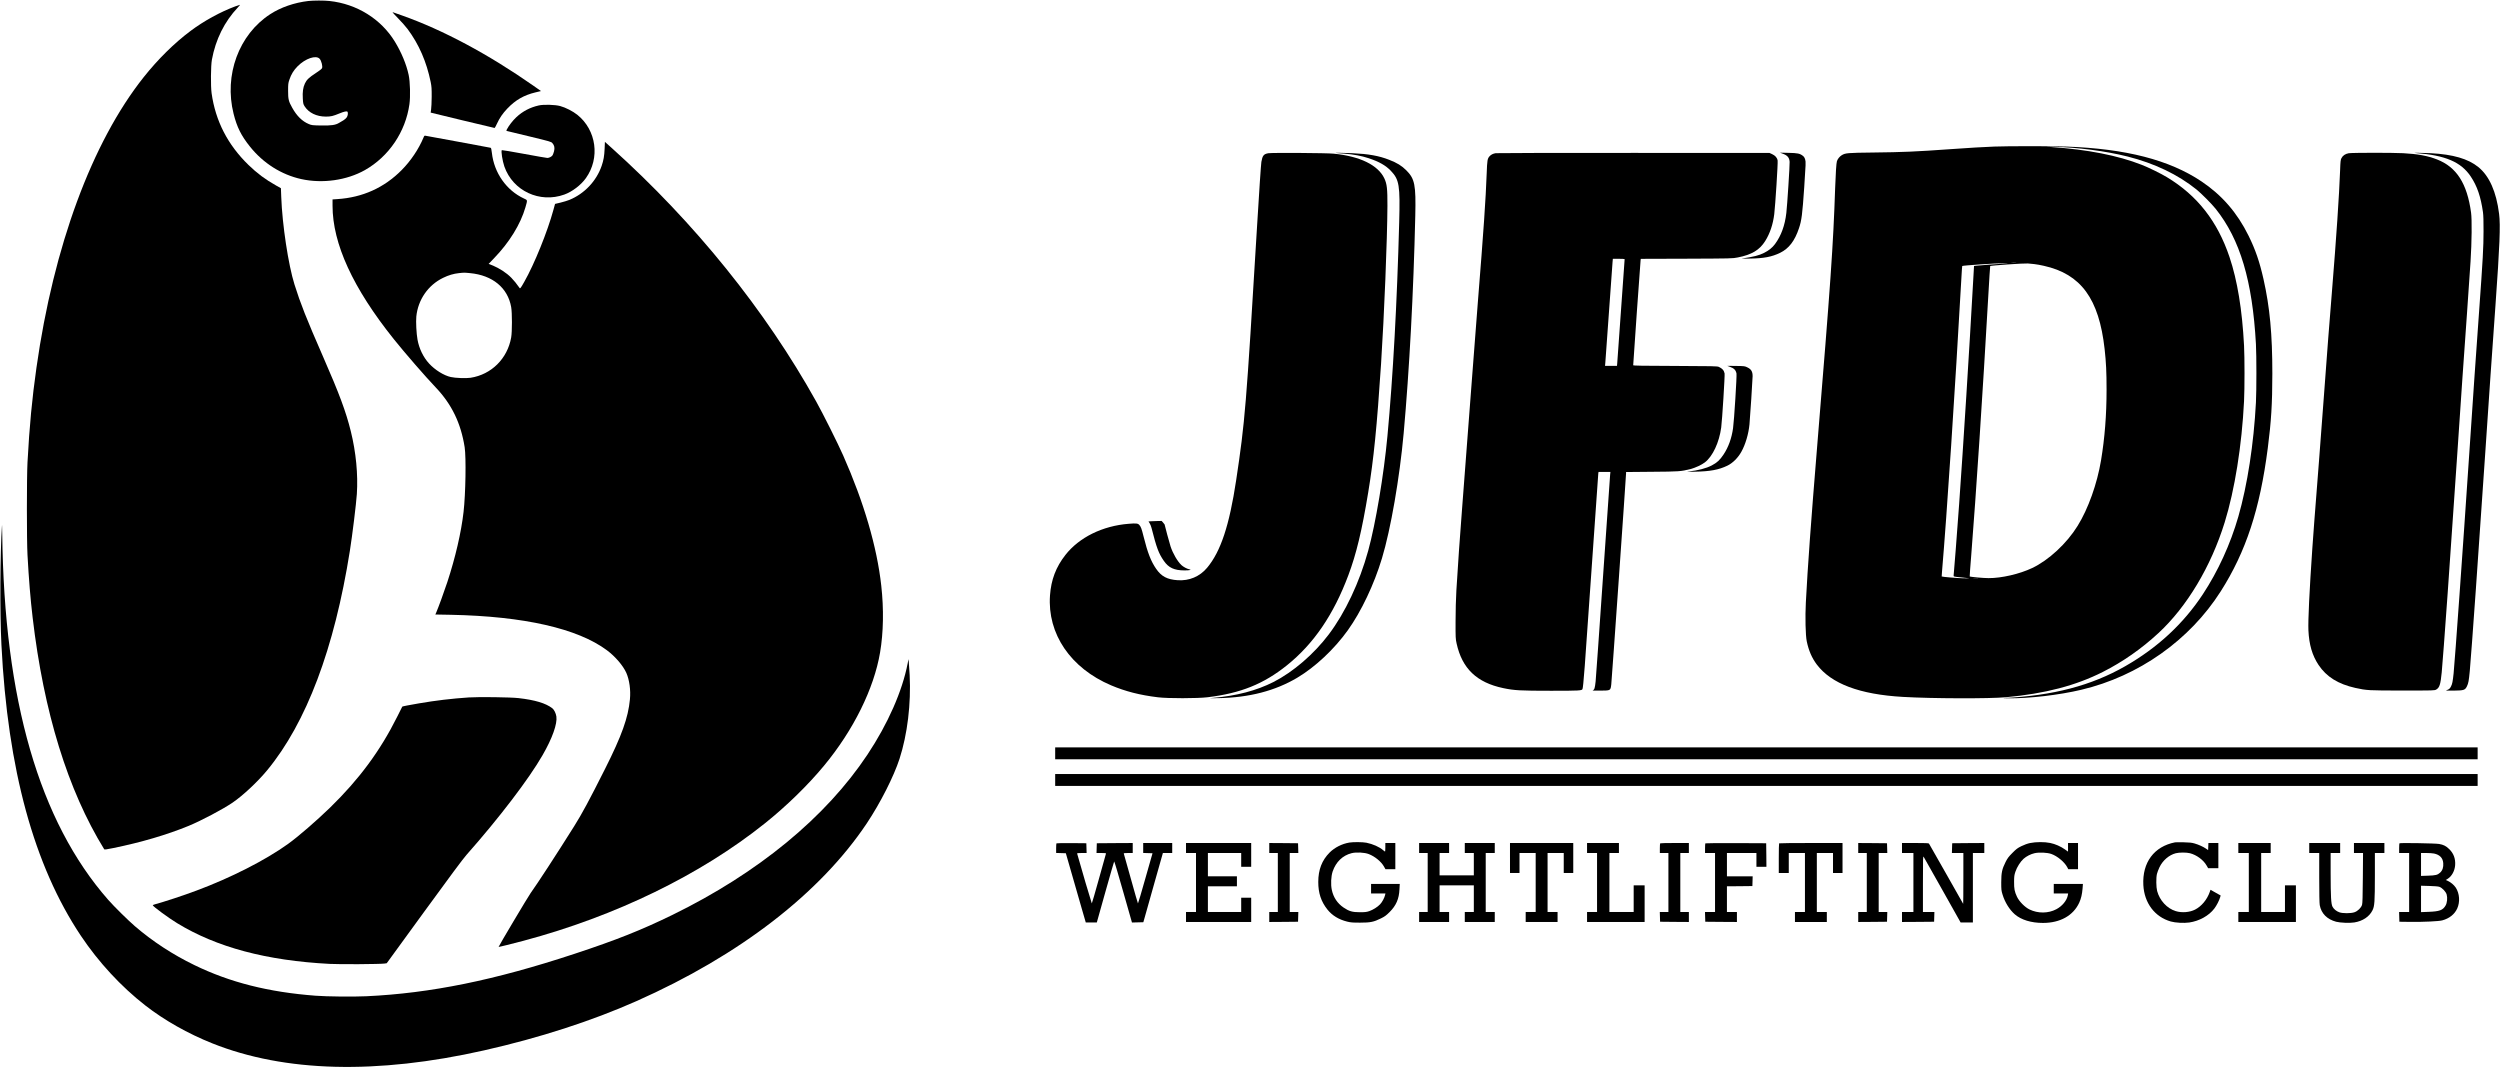 <?xml version="1.0" standalone="no"?>
<!DOCTYPE svg PUBLIC "-//W3C//DTD SVG 20010904//EN"
 "http://www.w3.org/TR/2001/REC-SVG-20010904/DTD/svg10.dtd">
<svg version="1.0" xmlns="http://www.w3.org/2000/svg"
 width="5255pt" height="2243pt" viewBox="0 0 5255 2243"
 preserveAspectRatio="xMidYMid meet">

<g transform="translate(0,2243) scale(0.1,-0.1)"
fill="#000000" stroke="none">
<path d="M6480 22409 c-291 -34 -579 -133 -800 -277 -660 -428 -974 -1281
-770 -2093 70 -281 161 -463 347 -694 280 -348 657 -586 1074 -679 447 -99
958 -27 1340 189 503 285 854 804 935 1383 23 163 15 475 -16 617 -47 221
-153 476 -290 700 -291 476 -799 792 -1372 854 -112 13 -339 12 -448 0z m240
-1216 c36 -40 66 -160 49 -196 -7 -16 -57 -56 -131 -103 -143 -93 -192 -140
-229 -219 -39 -83 -52 -177 -44 -315 6 -104 10 -119 36 -162 88 -139 253 -219
449 -219 105 0 151 11 284 66 99 41 159 54 171 35 14 -23 7 -80 -15 -115 -12
-19 -43 -47 -68 -62 -26 -14 -68 -39 -93 -55 -76 -47 -166 -60 -384 -56 -180
4 -194 5 -255 31 -137 57 -252 170 -347 341 -77 136 -87 180 -87 356 0 142 2
162 27 235 37 112 90 198 172 281 163 165 390 242 465 157z"/>
<path d="M4945 22296 c-315 -117 -660 -307 -938 -515 -345 -258 -686 -595
-989 -976 -1085 -1368 -1890 -3548 -2252 -6105 -92 -647 -147 -1225 -188
-1990 -17 -317 -17 -1635 0 -1945 28 -511 62 -929 108 -1315 233 -1988 739
-3628 1503 -4869 8 -13 36 -9 193 23 591 121 1127 279 1583 466 270 112 713
346 924 489 218 149 522 433 726 679 825 999 1414 2561 1739 4612 53 332 133
989 147 1195 27 414 -18 879 -127 1320 -103 415 -240 784 -582 1565 -355 812
-476 1119 -602 1521 -129 411 -257 1256 -278 1837 l-7 186 -100 56 c-222 124
-399 255 -583 434 -435 423 -692 922 -774 1506 -21 150 -17 579 6 705 78 426
265 802 545 1098 30 31 50 57 45 56 -5 0 -49 -15 -99 -33z"/>
<path d="M8365 22048 c72 -73 163 -176 203 -229 238 -320 398 -687 485 -1113
19 -95 22 -140 21 -311 -1 -110 -6 -229 -12 -264 -6 -36 -10 -66 -9 -68 4 -3
1333 -323 1344 -323 4 0 26 40 48 88 56 123 122 218 217 318 176 184 351 284
597 343 l113 27 -158 111 c-950 664 -1901 1173 -2769 1480 -93 34 -179 63
-191 67 -11 3 39 -54 111 -126z"/>
<path d="M11327 20214 c-184 -41 -341 -123 -475 -249 -74 -69 -157 -177 -196
-252 -16 -32 -16 -33 6 -38 13 -3 225 -55 472 -114 430 -104 451 -110 477
-139 43 -48 53 -100 35 -172 -9 -33 -23 -71 -31 -84 -19 -29 -72 -56 -110 -56
-15 0 -234 38 -487 85 -253 47 -464 82 -469 79 -21 -12 12 -226 53 -344 179
-513 744 -777 1262 -589 164 59 349 200 451 344 302 422 223 1008 -178 1331
-96 76 -247 154 -362 185 -106 29 -347 36 -448 13z"/>
<path d="M8904 19543 c-101 -244 -269 -495 -463 -690 -366 -369 -820 -574
-1348 -608 l-103 -7 0 -132 c0 -798 429 -1732 1288 -2805 234 -292 660 -783
882 -1016 336 -354 528 -751 607 -1255 33 -214 20 -985 -23 -1360 -49 -431
-171 -956 -341 -1475 -66 -200 -188 -535 -236 -646 l-16 -36 327 -6 c1534 -31
2664 -287 3280 -746 175 -131 339 -322 407 -474 65 -148 95 -363 76 -557 -36
-385 -171 -762 -522 -1460 -330 -656 -485 -945 -650 -1207 -367 -585 -774
-1209 -917 -1408 -49 -67 -672 -1115 -672 -1129 0 -5 286 65 528 130 1932 516
3717 1385 5072 2469 452 362 900 798 1240 1209 619 747 1051 1621 1179 2381
71 418 80 915 25 1405 -90 814 -365 1752 -800 2735 -115 260 -422 874 -568
1136 -1067 1917 -2554 3761 -4296 5327 l-145 130 -6 -146 c-7 -154 -22 -240
-62 -357 -111 -322 -362 -587 -679 -717 -40 -16 -124 -42 -187 -57 l-114 -27
-34 -124 c-123 -454 -401 -1142 -613 -1514 -76 -134 -86 -147 -98 -130 -129
182 -212 267 -359 364 -57 38 -146 85 -198 106 l-94 37 112 117 c324 335 558
716 661 1071 46 161 48 150 -32 187 -367 170 -626 538 -673 959 -9 79 -15 104
-28 107 -9 3 -313 59 -676 126 -363 66 -672 123 -688 126 -24 5 -29 2 -43 -33z
m975 -2854 c474 -44 795 -309 866 -714 21 -120 21 -519 0 -638 -78 -445 -415
-780 -855 -848 -93 -14 -318 -6 -415 16 -145 32 -333 149 -457 285 -120 131
-208 312 -242 501 -23 125 -36 377 -25 486 36 354 248 660 563 813 115 56 220
87 333 99 112 12 107 12 232 0z"/>
<path d="M41920 19349 c-250 -10 -491 -24 -915 -54 -739 -53 -1011 -64 -1630
-71 -547 -6 -587 -10 -664 -58 -45 -29 -83 -76 -99 -125 -12 -34 -27 -260 -37
-561 -41 -1218 -93 -1964 -380 -5455 -128 -1560 -197 -2509 -236 -3257 -16
-307 -7 -694 19 -818 41 -197 108 -350 211 -488 306 -405 901 -629 1811 -681
616 -36 1814 -39 2165 -7 826 76 1466 244 2035 531 424 215 812 486 1170 817
600 555 1105 1399 1393 2328 211 680 361 1619 407 2549 13 261 13 920 0 1166
-39 754 -141 1372 -305 1860 -253 753 -678 1296 -1317 1681 -123 75 -389 205
-528 259 -504 198 -1145 323 -1910 375 -132 9 -130 9 57 4 502 -11 1096 -89
1554 -204 566 -143 1059 -379 1449 -693 102 -83 321 -303 404 -407 514 -644
773 -1515 846 -2843 13 -242 13 -974 0 -1227 -45 -863 -180 -1741 -370 -2400
-167 -580 -426 -1145 -745 -1630 -409 -621 -953 -1125 -1633 -1514 -711 -407
-1515 -618 -2547 -669 -33 -2 4 -4 81 -5 440 -6 1073 67 1544 179 1206 286
2276 1041 2930 2069 530 832 824 1728 989 3010 73 564 95 932 96 1565 0 833
-53 1396 -186 1988 -83 368 -170 620 -314 912 -238 483 -560 854 -990 1142
-675 452 -1586 687 -2840 732 -302 11 -1245 11 -1515 0z m453 -2446 c-24 -2
-62 -2 -85 0 -24 2 -5 4 42 4 47 0 66 -2 43 -4z m-183 -10 c-155 -9 -630 -44
-661 -49 l-35 -5 -18 -312 c-81 -1458 -206 -3444 -296 -4707 -44 -607 -107
-1427 -114 -1476 -5 -37 -10 -35 189 -54 186 -17 186 -19 5 -15 -138 4 -439
29 -446 38 -1 1 2 47 7 102 103 1202 274 3805 410 6215 6 113 13 207 15 209
10 11 718 59 874 58 69 0 100 -2 70 -4z m570 -14 c47 -5 137 -21 200 -36 782
-173 1161 -692 1279 -1749 31 -280 41 -481 41 -854 0 -533 -38 -1014 -116
-1485 -82 -493 -269 -1019 -492 -1378 -228 -370 -611 -725 -958 -888 -264
-125 -641 -212 -914 -211 -107 0 -387 25 -397 36 -2 1 12 201 32 442 103 1300
242 3404 360 5473 19 332 36 606 39 609 12 12 709 60 791 54 28 -1 88 -7 135
-13z m-1187 -6616 c-24 -2 -62 -2 -85 0 -24 2 -5 4 42 4 47 0 66 -2 43 -4z"/>
<path d="M26660 19209 c-97 -17 -123 -49 -146 -182 -8 -45 -48 -642 -89 -1327
-232 -3856 -254 -4120 -441 -5365 -143 -950 -325 -1499 -611 -1840 -154 -184
-376 -278 -619 -261 -220 15 -341 79 -451 238 -109 157 -180 339 -263 673 -44
176 -58 214 -93 252 -29 32 -65 36 -222 23 -549 -43 -1041 -286 -1330 -655
-199 -254 -301 -522 -324 -851 -57 -808 432 -1527 1283 -1889 302 -128 606
-206 986 -252 210 -26 831 -25 1045 1 694 84 1174 277 1665 670 564 452 983
1067 1293 1896 167 445 284 932 417 1740 115 697 184 1386 270 2700 67 1037
130 2602 134 3325 1 359 -10 456 -64 573 -131 281 -511 467 -1065 522 -143 15
-1302 22 -1375 9z"/>
<path d="M28095 19213 c22 -1 98 -8 169 -13 197 -17 357 -47 503 -95 221 -73
360 -152 469 -266 177 -185 196 -305 175 -1084 -45 -1688 -130 -3240 -247
-4490 -76 -818 -248 -1843 -405 -2413 -182 -662 -481 -1297 -828 -1757 -314
-416 -748 -789 -1163 -1001 -357 -181 -776 -291 -1268 -333 -102 -9 -90 -9
110 -6 648 11 1193 153 1658 429 381 227 778 600 1064 999 281 393 552 963
717 1512 184 608 371 1689 456 2627 120 1336 207 2961 244 4572 15 652 -10
777 -189 956 -97 97 -193 156 -360 221 -214 84 -431 123 -774 139 -176 9 -423
11 -331 3z"/>
<path d="M31439 19210 c-55 -9 -96 -30 -126 -62 -47 -50 -53 -83 -63 -370 -20
-542 -64 -1181 -185 -2693 -35 -440 -89 -1142 -120 -1560 -54 -736 -132 -1756
-214 -2810 -42 -528 -88 -1200 -118 -1695 -10 -169 -17 -433 -17 -650 -1 -343
0 -371 22 -467 116 -526 423 -820 979 -937 231 -49 361 -56 1006 -56 601 0
648 3 661 37 18 47 49 454 181 2378 80 1166 148 2135 151 2153 l5 32 125 0
125 0 -6 -57 c-3 -32 -71 -1001 -150 -2153 -79 -1152 -149 -2140 -155 -2195
-16 -143 -25 -171 -58 -184 -20 -7 21 -10 155 -8 222 2 215 -1 232 132 10 80
311 4376 311 4438 l0 25 543 5 c574 4 609 7 812 58 101 26 233 87 303 141 164
127 300 419 342 733 20 150 79 1099 71 1135 -15 67 -46 103 -121 138 -32 15
-120 17 -917 20 -688 2 -883 5 -883 15 -1 28 152 2194 156 2214 l4 22 963 3
c946 4 964 4 1074 26 295 58 460 157 578 346 100 160 163 348 190 565 22 184
79 1072 71 1125 -9 60 -49 106 -118 137 l-53 24 -2855 1 c-1570 1 -2876 -2
-2901 -6z m2711 -2227 c0 -23 -151 -2146 -156 -2190 l-5 -53 -126 0 -125 0 6
68 c4 37 38 513 76 1057 38 545 72 1020 76 1058 l6 67 124 0 c68 0 124 -3 124
-7z"/>
<path d="M37469 19201 c104 -37 143 -83 149 -174 4 -64 -50 -913 -69 -1072
-30 -265 -109 -479 -239 -656 -57 -76 -129 -134 -228 -184 -111 -55 -215 -82
-467 -119 -16 -2 62 -3 175 -1 287 4 453 36 627 120 185 90 309 251 398 519
55 163 71 289 110 860 33 495 35 532 20 582 -11 38 -25 60 -48 78 -65 50 -109
59 -302 63 l-180 4 54 -20z"/>
<path d="M49370 19209 c-70 -12 -124 -48 -152 -102 -19 -38 -22 -64 -29 -257
-20 -535 -77 -1385 -174 -2580 -52 -633 -98 -1231 -165 -2145 -33 -451 -80
-1076 -105 -1390 -98 -1256 -116 -1484 -140 -1835 -61 -888 -91 -1514 -82
-1720 14 -300 80 -527 213 -727 166 -249 411 -402 773 -483 239 -53 280 -55
996 -55 658 0 671 0 705 21 69 40 90 106 115 360 32 328 192 2572 330 4634 87
1303 125 1845 200 2895 30 418 64 918 76 1110 26 408 31 878 11 1025 -83 613
-305 959 -717 1119 -195 76 -406 115 -711 131 -232 12 -1068 11 -1144 -1z"/>
<path d="M50780 19213 c622 -47 952 -188 1155 -493 135 -202 210 -422 257
-750 9 -64 13 -195 12 -400 0 -335 -14 -585 -94 -1695 -78 -1083 -113 -1597
-205 -2965 -136 -2029 -301 -4342 -330 -4634 -18 -172 -28 -223 -55 -275 -23
-45 -38 -59 -87 -77 -34 -12 -21 -14 142 -11 217 3 240 10 280 91 31 64 40
113 60 322 35 382 197 2667 330 4654 77 1154 132 1948 210 3035 89 1244 107
1681 76 1920 -58 465 -206 797 -437 984 -215 174 -532 266 -1000 291 -170 9
-424 11 -314 3z"/>
<path d="M36356 14722 c94 -33 128 -67 145 -142 10 -42 -50 -1001 -72 -1150
-30 -214 -97 -399 -200 -554 -77 -116 -136 -171 -249 -230 -114 -60 -290 -106
-483 -126 -61 -7 -27 -8 133 -5 318 6 500 40 680 127 112 54 223 165 293 291
86 152 152 377 171 577 13 136 66 952 66 1012 0 96 -28 145 -105 183 -59 30
-62 30 -245 33 l-185 2 51 -18z"/>
<path d="M24188 11473 l-47 -4 23 -34 c13 -19 31 -65 41 -102 106 -417 149
-534 258 -691 101 -147 219 -202 437 -202 111 0 160 12 97 24 -47 9 -125 51
-165 89 -82 78 -178 243 -227 392 -21 64 -125 448 -125 461 0 2 -14 19 -31 39
l-31 35 -92 -2 c-50 -1 -112 -3 -138 -5z"/>
<path d="M42 11390 c-40 -577 -46 -1829 -12 -2515 132 -2619 682 -4635 1670
-6115 372 -556 845 -1068 1355 -1465 400 -312 898 -593 1410 -797 1518 -606
3455 -656 5710 -147 1168 264 2262 618 3202 1035 2168 962 3862 2269 4844
3739 283 425 566 982 687 1355 166 513 244 1158 213 1760 -6 118 -14 242 -18
275 l-6 60 -18 -90 c-112 -582 -415 -1269 -844 -1915 -878 -1322 -2302 -2492
-4100 -3371 -656 -320 -1173 -526 -2055 -817 -1686 -557 -3029 -830 -4380
-893 -276 -13 -829 -7 -1065 11 -989 75 -1802 280 -2551 645 -458 223 -876
496 -1249 817 -143 123 -438 414 -560 553 -1450 1651 -2189 4205 -2228 7705
-1 113 -4 189 -5 170z"/>
<path d="M9855 7770 c-360 -24 -700 -65 -1050 -125 -194 -33 -348 -63 -349
-68 -1 -1 -49 -99 -109 -217 -356 -713 -798 -1311 -1408 -1905 -284 -276 -673
-613 -884 -764 -474 -341 -1200 -711 -1925 -981 -276 -104 -682 -237 -878
-290 -24 -6 -42 -15 -40 -20 10 -29 331 -265 508 -373 832 -509 1882 -789
3210 -858 224 -12 1051 -6 1152 7 l47 7 783 1076 c532 731 818 1116 893 1201
682 770 1313 1596 1600 2097 205 355 312 658 290 812 -10 68 -48 145 -86 174
-141 107 -362 173 -710 213 -168 19 -833 28 -1044 14z"/>
<path d="M22180 6595 l0 -125 14950 0 14950 0 0 125 0 125 -14950 0 -14950 0
0 -125z"/>
<path d="M22180 6035 l0 -125 14950 0 14950 0 0 125 0 125 -14950 0 -14950 0
0 -125z"/>
<path d="M28362 4719 c-154 -26 -306 -103 -412 -208 -163 -164 -240 -362 -240
-620 0 -234 59 -411 192 -579 101 -126 236 -209 414 -254 76 -19 115 -22 274
-22 217 0 285 14 439 90 79 39 110 62 181 133 137 137 198 276 207 479 l6 112
-302 0 -301 0 0 -100 0 -100 151 0 151 0 -7 -32 c-11 -56 -63 -154 -106 -197
-55 -58 -147 -115 -227 -143 -57 -19 -87 -23 -197 -23 -158 0 -228 20 -344 99
-129 88 -212 212 -246 369 -25 115 -17 285 18 390 69 200 209 335 397 383 98
25 273 16 362 -19 129 -50 260 -157 320 -263 l30 -54 104 0 104 0 0 275 0 275
-105 0 -105 0 0 -90 c0 -49 -3 -90 -6 -90 -4 0 -21 13 -40 29 -77 68 -217 130
-352 157 -81 15 -275 17 -360 3z"/>
<path d="M42675 4710 c-58 -12 -124 -36 -185 -66 -82 -40 -108 -60 -190 -143
-80 -80 -103 -111 -143 -191 -75 -150 -90 -223 -91 -425 0 -157 2 -177 28
-260 49 -161 146 -317 257 -414 135 -117 346 -181 593 -181 360 0 636 154 761
425 39 84 61 178 71 303 l7 92 -307 0 -306 0 0 -100 0 -100 151 0 151 0 -6
-37 c-20 -111 -118 -230 -242 -295 -170 -90 -387 -91 -563 -5 -98 47 -218 169
-264 267 -51 109 -62 166 -61 315 1 113 4 141 28 212 31 95 106 213 171 271
61 54 149 99 231 118 96 22 265 15 353 -16 127 -45 275 -168 333 -276 l23 -44
102 0 103 0 0 275 0 275 -105 0 -105 0 0 -91 0 -90 -64 46 c-90 64 -204 114
-310 136 -120 25 -299 24 -421 -1z"/>
<path d="M45720 4724 c-441 -86 -692 -423 -667 -899 20 -377 240 -669 578
-765 95 -27 277 -37 387 -21 213 31 413 143 527 293 49 64 105 174 123 239
l10 36 -107 60 -106 60 -16 -46 c-57 -162 -172 -301 -309 -371 -113 -58 -279
-71 -405 -32 -184 56 -338 223 -392 423 -21 79 -24 279 -4 359 7 30 31 93 53
140 69 144 201 258 343 295 76 19 224 19 299 0 139 -36 281 -141 346 -254 l35
-60 108 -1 107 0 0 265 0 265 -105 0 -104 0 -3 -75 -3 -74 -45 31 c-61 41
-153 83 -242 109 -57 16 -107 22 -228 24 -85 2 -166 1 -180 -1z"/>
<path d="M22207 4703 c-4 -3 -7 -50 -7 -104 l0 -98 102 -3 102 -3 138 -480
c76 -264 170 -591 209 -727 l72 -248 116 0 116 0 179 638 c99 350 182 641 186
645 4 4 90 -283 190 -638 l184 -646 119 3 120 3 27 95 c15 52 107 380 205 728
l179 632 98 0 98 0 0 105 0 105 -305 0 -305 0 0 -105 0 -104 98 -3 98 -3 -150
-527 c-82 -291 -152 -528 -156 -528 -3 0 -70 233 -149 518 -80 284 -146 523
-149 530 -3 9 19 12 92 12 l96 0 0 105 0 105 -377 -2 -378 -3 -3 -102 -3 -103
102 0 c77 0 100 -3 97 -12 -3 -7 -69 -246 -148 -530 -79 -285 -147 -518 -150
-518 -4 0 -240 798 -307 1043 -5 15 4 17 96 17 l102 0 -3 103 -3 102 -311 3
c-171 1 -313 -1 -317 -5z"/>
<path d="M24930 4605 l0 -105 105 0 105 0 0 -620 0 -620 -105 0 -105 0 0 -105
0 -105 685 0 685 0 0 255 0 255 -105 0 -105 0 0 -150 0 -150 -350 0 -350 0 0
270 0 270 305 0 305 0 0 105 0 105 -305 0 -305 0 0 245 0 245 350 0 350 0 0
-145 0 -145 105 0 105 0 0 250 0 250 -685 0 -685 0 0 -105z"/>
<path d="M26680 4605 l0 -105 90 0 90 0 0 -620 0 -620 -90 0 -90 0 0 -105 0
-105 303 2 302 3 3 103 3 102 -91 0 -90 0 0 620 0 620 90 0 91 0 -3 103 -3
102 -302 3 -303 2 0 -105z"/>
<path d="M29830 4605 l0 -105 90 0 90 0 0 -620 0 -620 -90 0 -90 0 0 -105 0
-105 315 0 315 0 0 105 0 105 -100 0 -100 0 0 280 0 280 360 0 360 0 0 -280 0
-280 -95 0 -95 0 0 -105 0 -105 315 0 315 0 0 105 0 105 -95 0 -95 0 0 620 0
620 95 0 95 0 0 105 0 105 -315 0 -315 0 0 -105 0 -105 95 0 95 0 0 -235 0
-235 -360 0 -360 0 0 235 0 235 100 0 100 0 0 105 0 105 -315 0 -315 0 0 -105z"/>
<path d="M31740 4395 l0 -315 100 0 100 0 0 210 0 210 170 0 170 0 0 -620 0
-620 -105 0 -105 0 0 -105 0 -105 335 0 335 0 0 105 0 105 -105 0 -105 0 0
620 0 620 170 0 170 0 0 -210 0 -210 100 0 100 0 0 315 0 315 -665 0 -665 0 0
-315z"/>
<path d="M33360 4605 l0 -105 105 0 105 0 0 -620 0 -620 -105 0 -105 0 0 -105
0 -105 605 0 605 0 0 385 0 385 -115 0 -115 0 0 -280 0 -280 -255 0 -255 0 0
620 0 620 100 0 100 0 0 105 0 105 -335 0 -335 0 0 -105z"/>
<path d="M34897 4703 c-4 -3 -7 -51 -7 -105 l0 -98 90 0 90 0 0 -620 0 -620
-90 0 -91 0 3 -102 3 -103 303 -3 302 -2 0 105 0 105 -90 0 -90 0 0 620 0 620
90 0 90 0 0 105 0 105 -298 0 c-164 0 -302 -3 -305 -7z"/>
<path d="M35847 4703 c-4 -3 -7 -51 -7 -105 l0 -98 105 0 105 0 0 -620 0 -620
-105 0 -106 0 3 -102 3 -103 333 -3 332 -2 0 105 0 105 -105 0 -105 0 0 270 0
270 268 2 267 3 3 103 3 102 -271 0 -270 0 0 245 0 245 310 0 310 0 0 -145 0
-145 105 0 105 0 -2 248 -3 247 -636 3 c-349 1 -639 -1 -642 -5z"/>
<path d="M37397 4703 c-4 -3 -7 -145 -7 -315 l0 -308 105 0 105 0 0 210 0 210
170 0 170 0 0 -620 0 -620 -105 0 -105 0 0 -105 0 -105 335 0 335 0 0 105 0
105 -105 0 -105 0 0 620 0 620 170 0 170 0 0 -210 0 -210 100 0 100 0 0 315 0
315 -663 0 c-365 0 -667 -3 -670 -7z"/>
<path d="M39060 4605 l0 -105 90 0 90 0 0 -620 0 -620 -90 0 -90 0 0 -105 0
-105 303 2 302 3 3 103 3 102 -91 0 -90 0 0 620 0 620 90 0 91 0 -3 103 -3
102 -302 3 -303 2 0 -105z"/>
<path d="M39980 4605 l0 -105 120 0 120 0 0 -620 0 -620 -120 0 -120 0 0 -105
0 -105 338 2 337 3 3 103 3 102 -121 0 -120 0 0 593 c0 576 1 591 18 562 10
-16 188 -333 396 -702 l378 -673 129 0 129 0 0 730 0 730 120 0 120 0 0 105 0
105 -337 -2 -338 -3 -3 -102 -3 -103 121 0 120 0 0 -537 c0 -295 -2 -534 -4
-532 -2 2 -162 285 -356 629 -194 344 -357 631 -363 638 -7 9 -77 12 -288 12
l-279 0 0 -105z"/>
<path d="M47050 4605 l0 -105 110 0 110 0 0 -620 0 -620 -110 0 -110 0 0 -105
0 -105 605 0 605 0 0 385 0 385 -115 0 -115 0 0 -280 0 -280 -250 0 -250 0 0
620 0 620 100 0 100 0 0 105 0 105 -340 0 -340 0 0 -105z"/>
<path d="M48540 4605 l0 -105 105 0 105 0 0 -518 c0 -332 4 -540 11 -578 32
-175 152 -297 344 -349 84 -22 286 -31 382 -15 176 28 316 121 382 254 45 91
50 176 51 734 l0 472 100 0 100 0 0 105 0 105 -320 0 -320 0 0 -105 0 -105 96
0 95 0 -4 -522 c-3 -398 -7 -534 -17 -568 -19 -62 -90 -132 -161 -156 -74 -25
-243 -26 -314 -1 -64 22 -120 68 -146 119 -30 59 -38 210 -39 706 l0 422 100
0 100 0 0 105 0 105 -325 0 -325 0 0 -105z"/>
<path d="M50438 4704 c-5 -4 -8 -52 -8 -106 l0 -98 105 0 105 0 0 -620 0 -620
-105 0 -106 0 3 -102 3 -103 235 -3 c278 -3 594 12 667 32 148 40 257 127 313
248 63 137 51 318 -31 442 -37 55 -105 112 -167 140 l-41 19 43 27 c84 54 144
165 153 283 10 137 -32 251 -128 342 -67 64 -117 89 -209 105 -75 14 -821 26
-832 14z m724 -215 c121 -25 187 -93 195 -202 7 -86 -15 -154 -67 -201 -53
-48 -93 -58 -257 -63 l-143 -5 0 241 0 241 110 0 c60 0 133 -5 162 -11z m113
-700 c59 -20 138 -103 154 -162 20 -71 10 -175 -23 -231 -58 -99 -125 -124
-358 -133 l-158 -6 0 277 0 278 173 -5 c107 -3 187 -9 212 -18z"/>
</g>
</svg>
